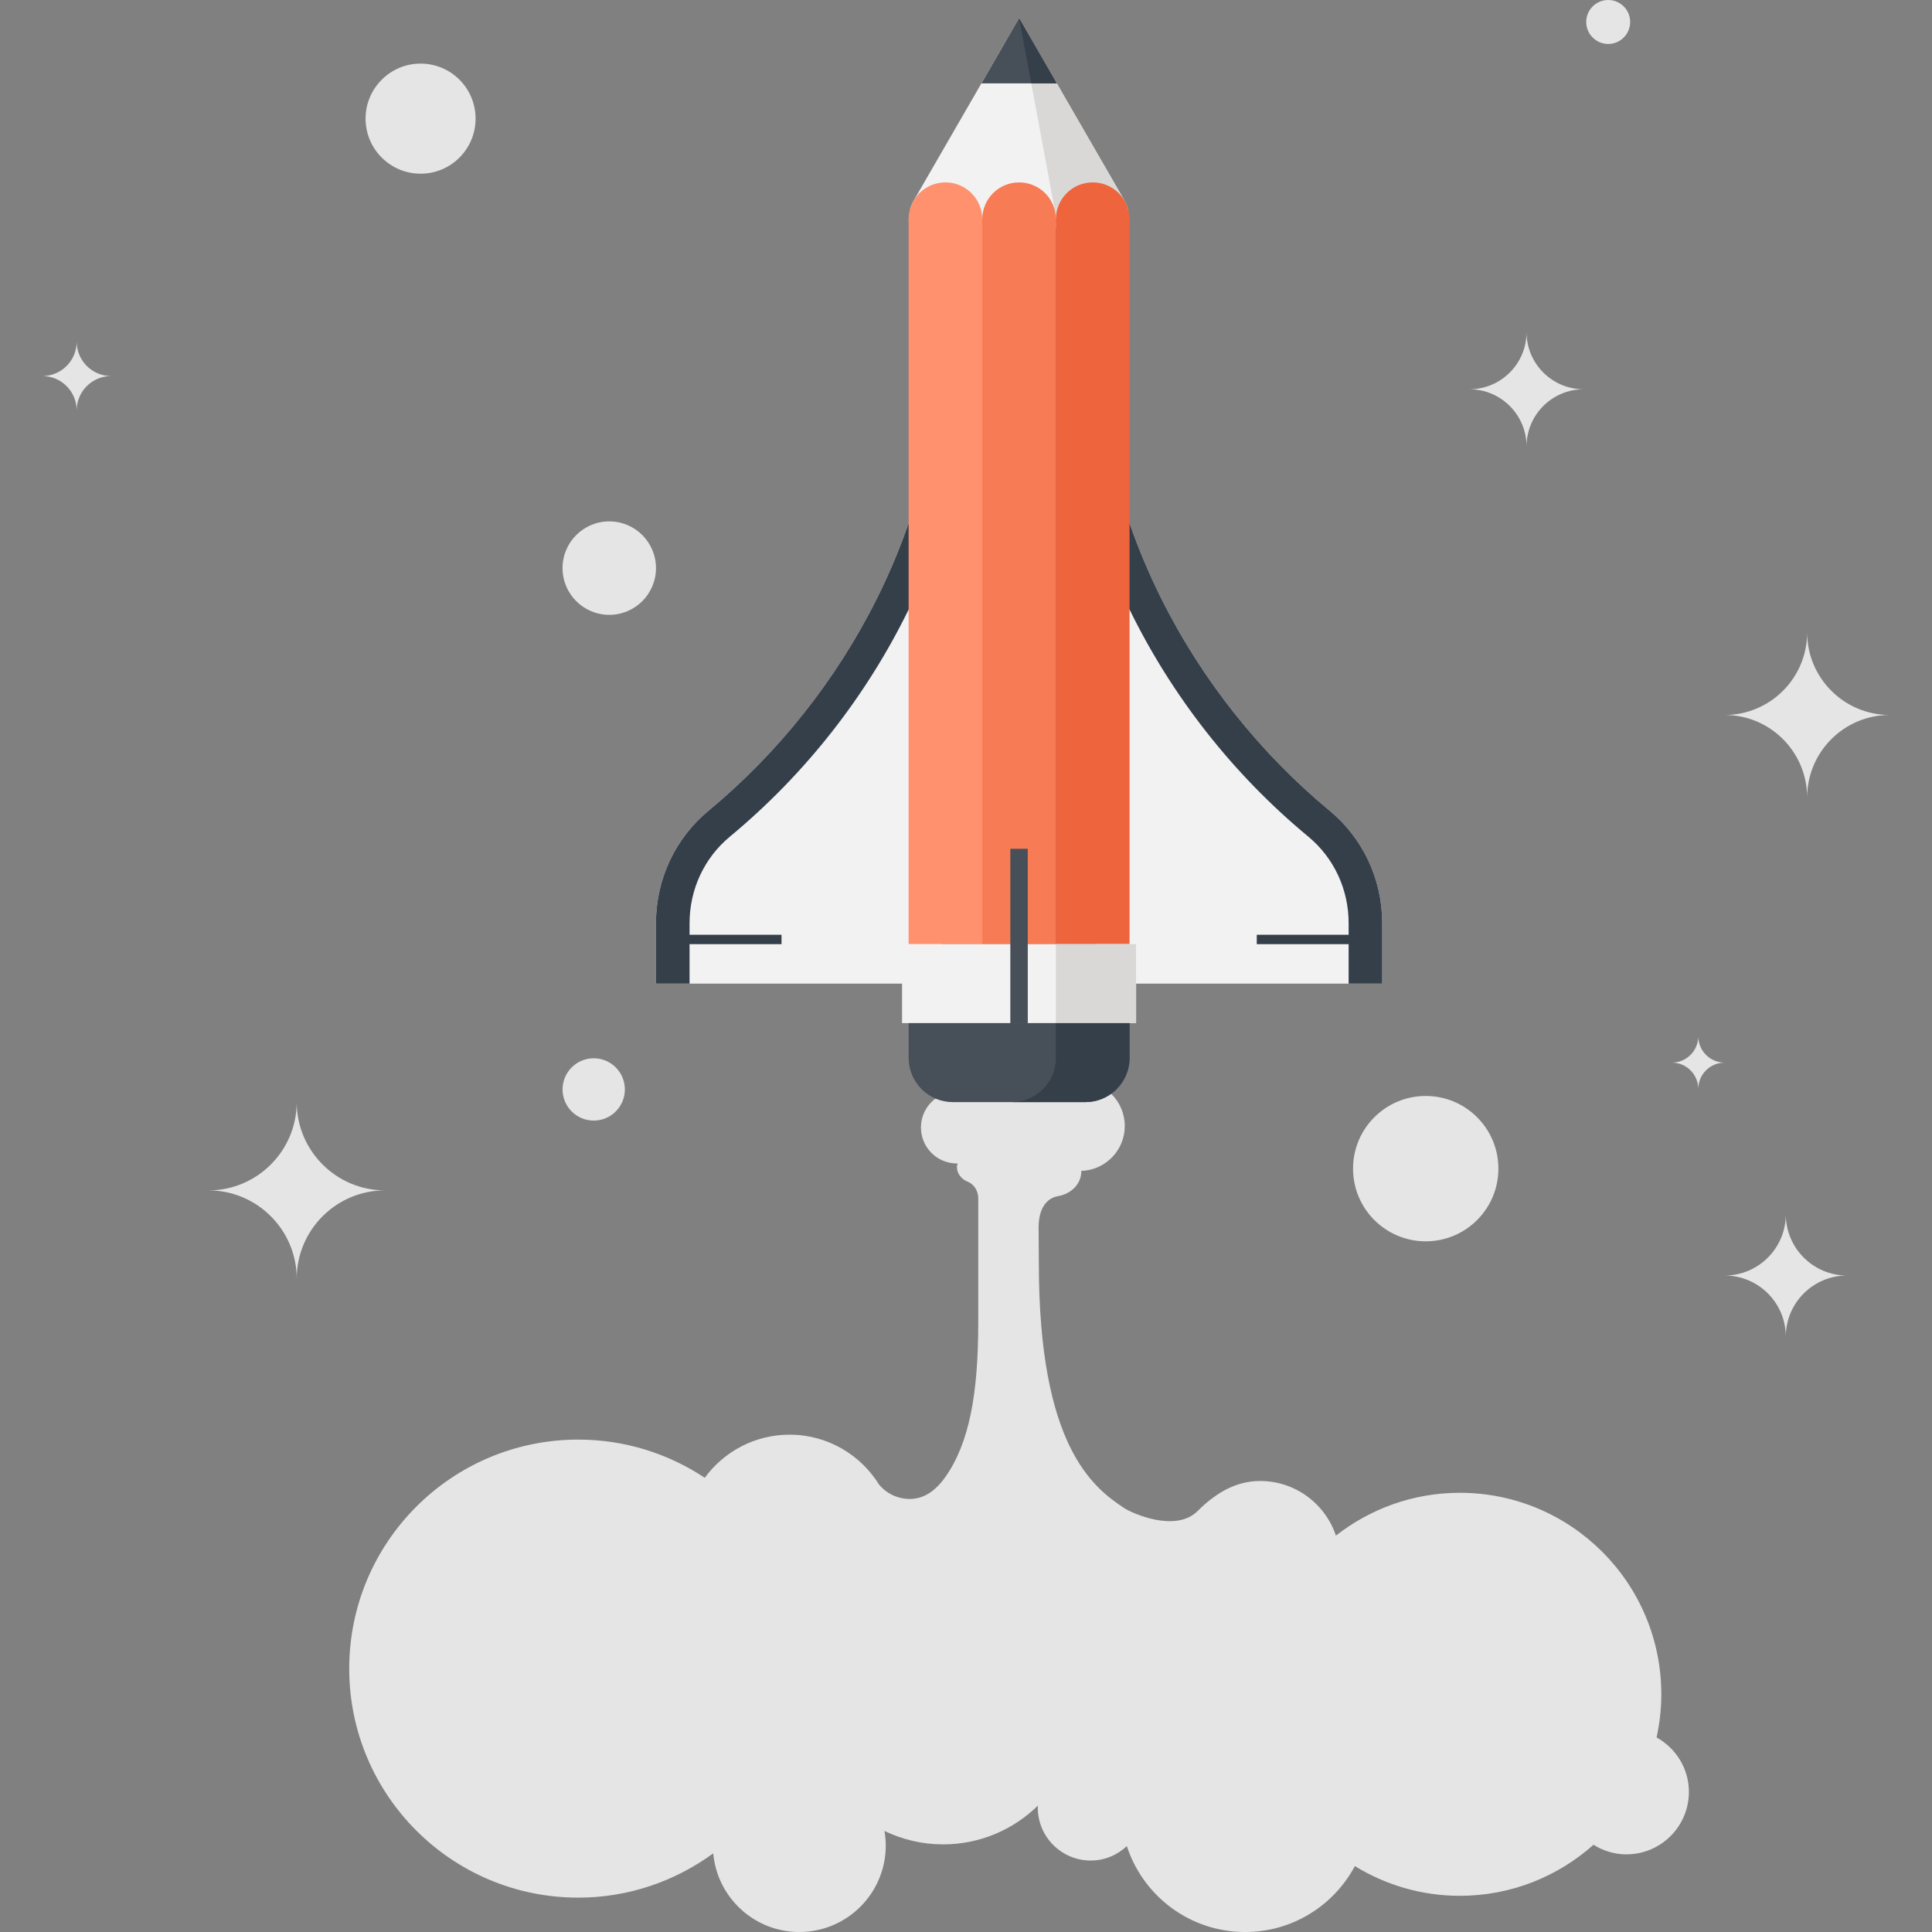 <?xml version="1.0" encoding="iso-8859-1"?>
<!-- Generator: Adobe Illustrator 19.0.0, SVG Export Plug-In . SVG Version: 6.00 Build 0)  -->
<svg version="1.1" id="Layer_1" xmlns="http://www.w3.org/2000/svg" xmlns:xlink="http://www.w3.org/1999/xlink" x="0px" y="0px"
	 viewBox="0 0 512.003 512.003" style="enable-background:new 0 0 512.003 512.003;" xml:space="preserve">
<rect x="0" y="0" width="512.003" height="512.003" fill="#808080" stroke="none"/>
<path style="fill:#E6E5E5;" d="M439.014,460.444c0.799-3.681,1.254-7.503,1.254-11.438c0-29.491-23.923-53.399-53.404-53.399
	c-12.385,0-23.764,4.26-32.829,11.351c-2.813-8.417-10.747-14.482-20.096-14.482c-6.72,0-12.114,3.53-16.522,7.939
	c-5.896,5.901-17.554,0.515-19.402-0.701c-8.517-5.571-22.71-16.712-22.71-64.952l-0.064-9.416c0-5.243,2.214-7.841,5.169-8.361
	c3.41-0.604,6.157-3.136,6.157-6.646c0-0.015-0.008-0.028-0.008-0.036c6.397-0.228,11.52-5.443,11.52-11.894
	c0-6.587-5.332-11.93-11.924-11.93c-3.538,0-6.684,1.572-8.865,4.022c-0.622-1.659-2.222-2.852-4.101-2.852
	c-1.669,0-3.126,0.957-3.855,2.348c-1.139-2.081-3.325-3.517-5.865-3.517c-2.586,0-4.81,1.498-5.924,3.645
	c-1.196-0.548-2.534-0.876-3.95-0.876c-5.268,0-9.536,4.268-9.536,9.544c0,5.268,4.268,9.539,9.536,9.539
	c0.072,0,0.128-0.018,0.192-0.02c-0.072,0.307-0.192,0.599-0.192,0.932c0,1.861,1.275,3.302,2.916,3.948
	c1.654,0.658,2.737,2.44,2.737,4.372v32.942c0,18.826-2.363,31.882-8.707,40.904c-2.227,3.159-5.284,5.832-9.426,5.832
	c-3.259,0-6.228-1.48-8.141-3.809c0.033,0.049,0.046,0.092,0.074,0.138c-4.905-8.008-13.722-13.366-23.79-13.366
	c-9.247,0-17.413,4.5-22.495,11.423c-9.61-6.382-21.12-10.12-33.523-10.12c-33.516,0-60.69,27.174-60.69,60.698
	c0,33.513,27.174,60.687,60.69,60.687c13.399,0,25.736-4.393,35.779-11.738c1.042,11.686,10.852,20.844,22.804,20.844
	c12.664,0,22.915-10.266,22.915-22.917c0-1.316-0.128-2.601-0.346-3.863c4.705,2.258,9.953,3.561,15.519,3.561
	c9.812,0,18.675-3.93,25.165-10.294c-0.003,0.184-0.051,0.358-0.051,0.55c0,7.747,6.282,14.024,14.026,14.024
	c3.722,0,7.071-1.467,9.574-3.825c4.301,13.21,16.701,22.769,31.342,22.769c12.608,0,23.544-7.081,29.087-17.469
	c8.108,4.961,17.608,7.875,27.809,7.875c13.617,0,26.004-5.133,35.433-13.525c2.532,1.58,5.514,2.537,8.709,2.537
	c9.157,0,16.573-7.411,16.573-16.553C447.58,468.634,444.086,463.268,439.014,460.444z"/>
<path style="fill:#F2F2F2;" d="M352.397,214.876c-36.628-30.346-61.962-77.235-61.962-128.525v174.318H366.3v-16.015
	C366.3,232.699,360.947,221.949,352.397,214.876z"/>
<g>
	<path style="fill:#353F49;" d="M352.397,214.876c-36.628-30.346-61.962-77.235-61.962-128.525v75.18h8.911
		c11.164,22.828,27.269,43.551,47.378,60.193c6.789,5.627,10.68,13.98,10.68,22.93v16.015h8.896v-16.015
		C366.3,232.699,360.947,221.949,352.397,214.876z"/>
	<rect x="333.059" y="247.726" style="fill:#353F49;" width="24.812" height="2.486"/>
</g>
<path style="fill:#F2F2F2;" d="M187.745,214.876c36.636-30.346,61.96-77.235,61.96-128.525v174.318h-75.86v-16.015
	C173.844,232.699,179.208,221.949,187.745,214.876z"/>
<g>
	<path style="fill:#353F49;" d="M187.745,214.876c36.636-30.346,61.96-77.235,61.96-128.525v75.18h-8.906
		c-11.162,22.828-27.282,43.551-47.38,60.193c-6.779,5.627-10.678,13.98-10.678,22.93v16.015h-8.899v-16.015
		C173.844,232.699,179.208,221.949,187.745,214.876z"/>
	<rect x="182.3" y="247.726" style="fill:#353F49;" width="24.812" height="2.486"/>
</g>
<path style="fill:#F2F2F2;" d="M298.98,55.483l-28.908,7.283l-28.908-7.283c0.189-0.696,0.448-1.349,0.794-1.969
	c0.113-0.202,0.207-0.402,0.33-0.602l27.784-48.118l27.789,48.118c0.125,0.2,0.21,0.399,0.338,0.602
	C298.527,54.134,298.801,54.787,298.98,55.483z"/>
<polygon style="fill:#D9D8D7;" points="270.072,4.795 279.698,56.502 279.821,58.089 297.864,52.913 "/>
<polygon style="fill:#474F59;" points="270.072,4.795 260.088,22.095 280.061,22.095 "/>
<polygon style="fill:#353F49;" points="270.072,4.795 273.298,22.095 280.061,22.095 "/>
<rect x="240.796" y="58.089" style="fill:#FF916E;" width="19.512" height="192.128"/>
<rect x="260.303" y="58.089" style="fill:#F77B55;" width="19.507" height="192.128"/>
<rect x="279.811" y="58.089" style="fill:#EE643C;" width="19.528" height="192.128"/>
<circle style="fill:#FF916E;" cx="250.55" cy="58.089" r="9.756"/>
<path style="fill:#F77B55;" d="M279.834,58.089c0,5.386-4.378,9.754-9.761,9.754c-5.386,0-9.761-4.367-9.761-9.754
	c0-5.389,4.375-9.751,9.761-9.751C275.456,48.338,279.834,52.7,279.834,58.089z"/>
<path style="fill:#EE643C;" d="M299.348,58.089c0,5.386-4.385,9.754-9.761,9.754c-5.394,0-9.756-4.367-9.756-9.754
	c0-5.389,4.36-9.751,9.756-9.751C294.963,48.338,299.348,52.7,299.348,58.089z"/>
<rect x="239.055" y="250.209" style="fill:#F2F2F2;" width="62.029" height="20.928"/>
<rect x="279.811" y="250.209" style="fill:#D9D8D7;" width="21.258" height="20.928"/>
<path style="fill:#474F59;" d="M299.348,280.366c0,2.998-1.157,5.99-3.443,8.279c-2.289,2.286-5.284,3.428-8.282,3.428h-35.103
	c-2.993,0-6.003-1.142-8.274-3.428c-2.289-2.291-3.446-5.281-3.446-8.279v-9.219h58.547V280.366z"/>
<path style="fill:#353F49;" d="M279.821,271.148v9.219c0,2.998-1.142,5.99-3.43,8.279c-2.289,2.286-5.276,3.428-8.274,3.428h19.507
	c2.998,0,5.996-1.142,8.282-3.428c2.286-2.291,3.443-5.281,3.443-8.279v-9.219H279.821z"/>
<rect x="267.753" y="224.942" style="fill:#474F59;" width="4.618" height="46.208"/>
<g>
	<circle style="fill:#E6E5E5;" cx="377.833" cy="309.704" r="19.261"/>
	<circle style="fill:#E6E5E5;" cx="161.462" cy="150.556" r="12.383"/>
	<circle style="fill:#E6E5E5;" cx="157.34" cy="288.712" r="8.256"/>
	<circle style="fill:#E6E5E5;" cx="426.191" cy="5.824" r="5.824"/>
	<path style="fill:#E6E5E5;" d="M126.036,31.442c0,8.056-6.52,14.589-14.574,14.589c-8.036,0-14.582-6.531-14.582-14.589
		c0-8.054,6.546-14.587,14.582-14.587C119.519,16.855,126.036,23.386,126.036,31.442z"/>
	<path style="fill:#E6E5E5;" d="M500.79,189.476c-12.088,0-21.875,9.815-21.875,21.868c0-12.052-9.772-21.868-21.86-21.868
		c12.088,0,21.86-9.812,21.86-21.862C478.915,179.663,488.701,189.476,500.79,189.476z"/>
	<path style="fill:#E6E5E5;" d="M419.691,103.16c-8.366,0-15.14,6.794-15.14,15.137c0-8.343-6.779-15.137-15.137-15.137
		c8.358,0,15.137-6.794,15.137-15.137C404.552,96.366,411.328,103.16,419.691,103.16z"/>
	<path style="fill:#E6E5E5;" d="M457.055,281.608c-3.863,0-6.994,3.141-6.994,6.994c0-3.855-3.133-6.994-6.991-6.994
		c3.86,0,6.991-3.141,6.991-6.994C450.061,278.467,453.192,281.608,457.055,281.608z"/>
	<path style="fill:#E6E5E5;" d="M102.029,315.466c-12.92,0-23.398,10.501-23.398,23.391c0-12.89-10.478-23.391-23.386-23.391
		c12.908,0,23.386-10.506,23.386-23.396C78.633,304.96,89.111,315.466,102.029,315.466z"/>
	<path style="fill:#E6E5E5;" d="M29.437,99.658c-5.028,0-9.116,4.083-9.116,9.106c0-5.023-4.076-9.106-9.108-9.106
		c5.033,0,9.108-4.088,9.108-9.111C20.324,95.567,24.41,99.658,29.437,99.658z"/>
	<path style="fill:#E6E5E5;" d="M489.475,338.03c-8.95,0-16.215,7.26-16.215,16.197c0-8.937-7.247-16.197-16.205-16.197
		c8.957,0,16.205-7.283,16.205-16.218C473.259,330.747,480.525,338.03,489.475,338.03z"/>
</g>
<g>
</g>
<g>
</g>
<g>
</g>
<g>
</g>
<g>
</g>
<g>
</g>
<g>
</g>
<g>
</g>
<g>
</g>
<g>
</g>
<g>
</g>
<g>
</g>
<g>
</g>
<g>
</g>
<g>
</g>
</svg>
